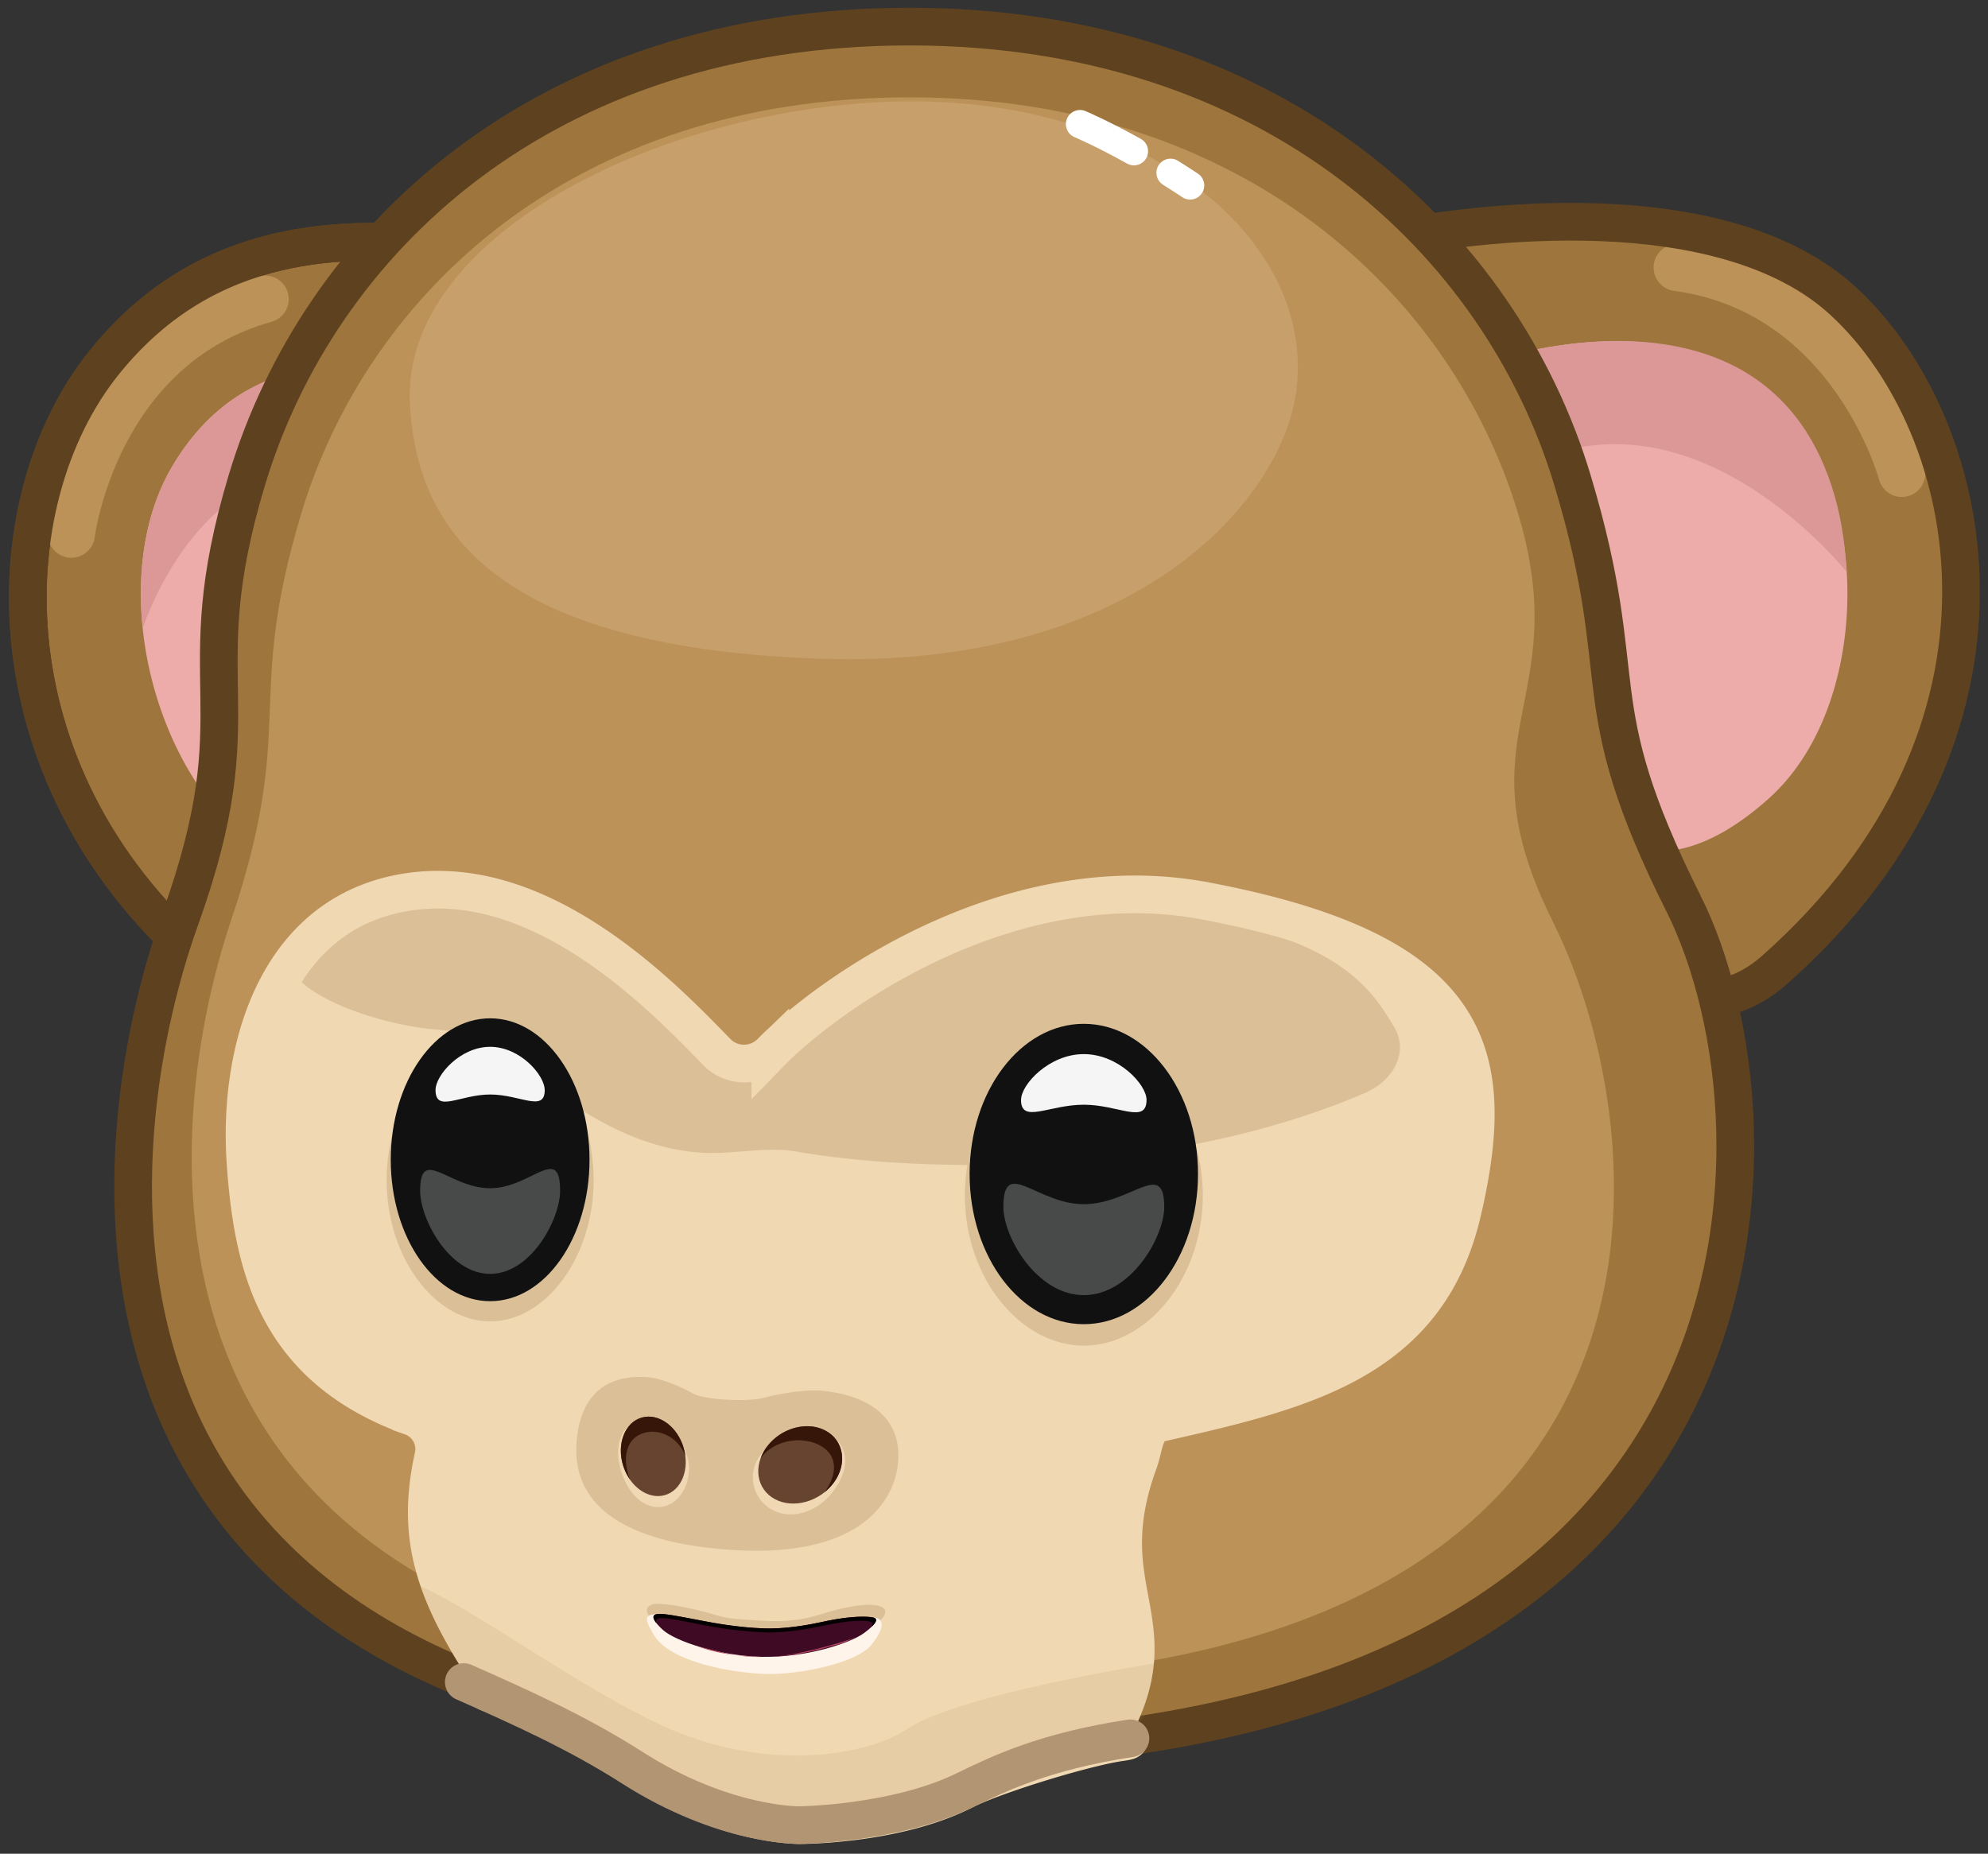 <svg viewBox="0 0 401 374" style="width:100%;height:100%" xmlns="http://www.w3.org/2000/svg"><rect x="0" y="0" width="401" height="374" fill="#333333" stroke="none"/><defs><clipPath id="a"><path d="M0 0h512v512H0z"/></clipPath></defs><g clip-path="url(#a)" transform="translate(-77.55 -53.89)"><g display="block"><path fill="#9E763D" d="M355.87 102.6c18.42-3.84 69.27-10.54 93.74 12.28 27.02 25.18 41.54 84.21-14.12 134.7-45.28 41.07-130.96-136.28-79.62-146.98z"/><path fill="#EDACAA" d="M380.01 126.27s39.44-13.2 59.08 11.4c16 20.04 14.97 59.7-4.8 77.36-55.14 49.27-71.21-88.25-54.28-88.76z"/><path stroke-linecap="round" stroke-linejoin="round" stroke="#BC9259" stroke-width="9.5" d="M461.16 149.4s-9.8-36.76-45.31-41.54" fill="none"/><path stroke-miterlimit="10" stroke="#5E421F" stroke-width="7.6" d="M355.87 102.6c18.42-3.84 69.27-10.54 93.74 12.28 27.02 25.18 40.34 86.4-14.12 134.7-45.74 40.56-130.96-136.28-79.62-146.98z" fill="none"/><path fill="#DB9897" d="M378.14 152.03c37.18-26.48 71.8 17.15 71.8 17.15l.03-.01c-.44-11.86-3.85-23.24-10.49-31.55-19.63-24.6-59.07-11.4-59.07-11.4-5.3.16-5.35 11.28-2.27 25.8z"/></g><g display="block"><path fill="#9E763D" d="M166.35 103.14c-18.77-1.24-46.57-2.3-67.63 23.7-23.25 28.7-23.7 85.15 21.23 122.42 47.05 39.04 98.73-142.67 46.4-146.12z"/><path stroke-miterlimit="10" stroke="#5E421F" stroke-width="7.6" d="M166.35 103.14c-18.77-1.24-46.57-2.3-67.63 23.7-23.25 28.7-23.7 85.15 21.23 122.42 47.05 39.04 98.73-142.67 46.4-146.12z" fill="none"/><path stroke-linecap="round" stroke-linejoin="round" stroke="#BC9259" stroke-width="9.5" d="M91.94 161.67s4.6-37.76 39.1-47.43" fill="none"/><path stroke-miterlimit="10" stroke="#5E421F" stroke-width="7.6" d="M166.35 103.14c-18.77-1.24-46.57-2.3-67.63 23.7-23.25 28.7-23.7 85.15 21.23 122.42 47.05 39.04 98.73-142.67 46.4-146.12z" fill="none"/><path fill="#EDACAA" d="M155.99 128.94s-27.65-8.08-43.68 19c-13.06 22.08-5.03 59.2 15.5 75.94 24.44 19.92 45.02-96.8 28.18-94.94z"/><g><path fill="#DB9897" d="M161.83 154.18c-40.5-21.05-55.48 26.48-55.48 26.48l-.02-.01c-1.22-11.81.57-23.55 5.99-32.7 16.02-27.1 43.66-19.01 43.66-19.01 5.27-.58 6.88 10.43 5.85 25.24z"/></g></g><g display="block"><path fill="#9E763D" d="M417.1 236.13c-20.9-41.8-9.83-43.71-22.38-85.4-14.44-48.01-60.3-91.47-133.68-91.47-74.18 0-119.24 43.46-133.69 91.47-12.54 41.69 2.12 45.2-13.42 88.5-17.07 47.53-41.6 167.9 147.1 167.9 188.71 0 179.02-125.1 156.08-171z"/><path fill="#BC9259" d="M390.81 239.89c-19.18-38.37 4.46-44.13-7.05-82.4-13.26-44.07-55.36-83.96-122.72-83.96-68.1 0-109.46 39.89-122.72 83.96-11.52 38.27-.76 42.28-14.14 82.03-14.69 43.64-27 153.34 136.97 153.34S411.88 282.01 390.8 239.9z"/><path fill="#C79F6B" d="M339.02 132.82c-2.91 22.17-32.54 56.09-95.89 53.97-69.11-2.3-81.48-28.66-82.89-50.98-2.23-35.31 53.67-61.47 101.38-61.47 47.72 0 81.38 28.16 77.4 58.48z"/><path stroke-linecap="round" stroke-linejoin="round" stroke="#FFF" stroke-width="5.7" d="M313.66 88.75c1.28.8 2.6 1.65 3.95 2.55M295.4 78.93s4.31 1.81 10.88 5.47" fill="none"/><path stroke-miterlimit="10" stroke="#5E421F" stroke-width="7.6" d="M417.1 236.13c-20.9-41.8-9.83-43.71-22.38-85.4-14.44-48.01-60.3-91.47-133.68-91.47-74.18 0-119.24 43.46-133.69 91.47-12.54 41.69 2.12 45.2-13.42 88.5-17.07 47.53-31.41 167.9 147.22 167.9 178.62 0 178.9-125.1 155.96-171z" fill="none"/><path fill="#F0D8B3" d="M320.88 235.69c-40.46-7.72-77.27 19.65-87.95 30.63a7.65 7.65 0 01-10.62 0c-10.68-10.98-30.97-37.72-63.24-32.35-27.07 4.5-33.56 32.09-31.99 54.55 1.47 20.98 6.26 41.41 33.44 51.19a6.92 6.92 0 014.45 7.99c-3.3 15.05-5.14 20.56 10.25 42.84 2.67 3.87-2.24 4.56 2.42 5.2 7.01.96 17.5 7.1 28.22 14.6 16.95 11.85 32.94 11.78 32.94 11.78s19.81.72 33.2-6.97c8.47-4.87 24.65-7.84 31.66-8.8 4.66-.65-2.27-1.5-.44-5.83 8.37-19.79-5.86-26.62 4.01-51.58 1.28-3.24 1.05-7.23 4.45-7.99 29.4-6.53 53.87-12.47 60.86-42.61 7.5-32.27 2-52.42-51.66-62.65z"/><path fill="#DBBF97" d="M358.76 261.08c2.93 4.87.12 10.74-5.95 13.35-41.97 18.02-93.08 15.59-114.45 11.82-6.34-1.12-12.73.58-19.18.2-23.93-1.38-39.24-23.8-52.9-24.78-16.03-1.15-36.18-10.37-28.55-16.71 9.06-7.54 14.17-9.92 30.5-8.74 19.76 1.44 43.34 19.17 54.02 30.17a7.65 7.65 0 0010.6 0c10.7-10.98 46.7-35.31 87.17-27.59 27.94 5.34 33.99 14.37 38.74 22.28z"/><path stroke-miterlimit="10" stroke="#F0D8B3" stroke-width="7.6" d="M320.88 235.69c-40.46-7.72-77.27 19.65-87.95 30.63a7.65 7.65 0 01-10.62 0c-10.68-10.98-35.5-37.14-63.24-32.35-26.07 4.5-33.56 32.09-31.99 54.55 1.47 20.98 6.26 41.41 33.44 51.19a6.92 6.92 0 014.45 7.99c-3.3 15.05-.7 26.05 10.25 42.84 2.56 3.94-2.24 4.56 2.42 5.2 7.01.96 17.5 7.1 28.22 14.6 16.95 11.85 32.94 11.78 32.94 11.78s19.4.08 33.2-6.97c6.2-3.17 24.65-8.8 31.66-9.76 4.66-.64-2.45-.62-.44-4.87 9.62-20.29-5.11-26.62 4.01-51.58 1.2-3.27 1.05-7.22 4.45-7.99 28.9-6.53 53.87-12.47 60.86-42.61 7.5-32.27 2-52.42-51.66-62.65z" fill="none"/><path fill="#9E763D" d="M314.58 388.78c-1.58 6.27-5.73 10.45-8.4 14.31-2.67 3.87 2.14 2.61-2.51 3.25-7.02.96-24.75 5.2-31.67 8.8-13.75 7.15-33.2 6.97-33.2 6.97s-16 .09-32.94-11.78c-10.71-7.5-24.92-12.44-29.34-14.09-4.4-1.64-.33.78-3.57-2.62-3.65-3.84-9-14.8-10.49-19.64 11.33 4.97 31.57 20.12 48.53 27.98 21.08 9.78 41.61 6.13 49.6.75 7.49-5.05 30.39-10.12 54-13.93z" opacity=".11"/><g><path stroke-linecap="round" stroke-linejoin="round" stroke="#B29572" stroke-width="7.6" d="M171.1 393.25c11.33 5.01 22.91 10.2 33.92 17.24 18.64 11.92 33.78 11.63 33.78 11.63s19.24-.19 33.2-6.97c7.01-3.41 16.2-7.9 33.57-10.55" fill="none"/></g></g><g display="block"><path fill="#DBBF97" d="M255.42 378.12c-1.36-.7-4.68-.75-10.77.99-2.46.7-5.98 2.16-12.7 1.8-6.73-.37-7.63-.48-10.08-1.2-6.08-1.78-11.45-2.6-12.88-2.07-1.94.73-.54 2.65 1.15 4.2 2.4 2.17 12.23 5.28 21.05 5.51 8.82.23 19.08-2.74 21.92-4.82 2-1.47 4.17-3.47 2.31-4.4z"/><path fill="#FFF4E9" d="M253.6 380.2c-1.27-.03-3 .37-8.1 1.37-2.06.4-8.02 1.82-13.7 1.67-5.69-.14-11.5-1.26-13.55-1.66-5.1-.97-6.84-2.13-8.1-2.06-2.4.15-2.92.59-.65 4.32 3.21 5.3 15.38 7.53 22.26 7.77 7 .25 18.63-2.25 21.51-5.8 2.75-3.39 2.78-5.53.33-5.6z"/><path fill="#3F0A24" d="M253.6 380.2c-1.13-.2-4-.32-8.9.65-1.99.4-7.33 1.72-12.81 1.58-5.48-.14-10.85-1.19-12.84-1.57-4.9-.94-7.72-1.49-8.9-1.34-1.59.2-.57 1.68 1.12 3.22 2.4 2.18 11 5.2 19.83 5.42 8.82.23 17.85-2.69 20.7-4.77 2-1.47 3.33-2.9 1.8-3.18z"/><path fill="#B24660" d="M245.56 385.9c-3.87 1.26-9.7 2.39-14.46 2.26-4.9-.12-9.21-.7-12.86-2.15-.19-.02 2.62.63 3.65.91 5.5 1.47 7.81 1.31 11.27 1.2 4.93-.17 13.35-2.57 16.75-3.8-.48.22-2.97 1.47-4.35 1.58z"/><path fill="#040001" d="M253.38 382.09c.32-.54.24-.93-.46-1.06-1.1-.2-3.52-.3-8.29.65-1.92.38-7.52 1.69-12.83 1.55a81.25 81.25 0 01-12.7-1.55c-4.75-.92-7.3-1.46-8.44-1.31-.73.1-.9.48-.7 1.01-.76-.96-.92-1.71.2-1.85 1.17-.15 3.98.39 8.9 1.33 1.98.38 7.36 1.43 12.83 1.57 5.48.14 10.82-1.19 12.8-1.58 4.92-.97 7.78-.84 8.9-.64 1.08.19.76.94-.21 1.88z"/></g><g display="block"><path fill="#DBBF97" d="M243.68 334.51c-3.55-.39-8.98.55-12.07 1.4-3.19.87-12.03.44-14.4-.92-2.29-1.32-6.4-3.1-9.25-3.26-8.86-.54-13.42 4.38-14.1 12.98-.5 6.49 1.03 19.27 29.26 21.74 27.95 2.44 34.42-9.77 35.44-16.42 1.31-8.53-3.82-14.31-14.88-15.52z"/><path fill="#F0D8B4" d="M215.98 347.13c1.6 4.2-.4 9.03-3.64 10.4-3.24 1.4-6.87-.74-8.73-4.83-2.8-6.14-1-10.69 2.24-12.07 3.24-1.38 7.6-.09 10.13 6.5z"/><path fill="#674430" d="M215.18 345.21c1.62 4.2.3 8.74-2.94 10.12-3.23 1.38-7.16-.9-8.77-5.1-1.62-4.21-.3-8.74 2.94-10.12 3.23-1.39 7.16.9 8.77 5.1z"/><path fill="#361609" d="M215.18 345.21c.3.79.5 1.6.6 2.38-1.62-4.15-5.87-5.7-8.94-4.39-3.07 1.31-3.81 5.02-2.22 9.2-.45-.65-.85-1.38-1.15-2.18-1.62-4.2-.3-8.73 2.93-10.12 3.24-1.38 7.17.9 8.78 5.11z"/><g><path fill="#F0D8B4" d="M230.85 347.56a7.46 7.46 0 002.46 10.95c3.73 1.99 8.64.6 11.74-3.05 4.66-5.5 3.31-10.32-.41-12.3-3.73-2-9.38-1.58-13.79 4.4z"/><path fill="#674430" d="M232.2 345.83c-2.8 3.82-2.07 8.53 1.66 10.52 3.73 2 9.03.51 11.85-3.3 2.81-3.82 2.07-8.53-1.66-10.52-3.73-2-9.03-.51-11.84 3.3z"/><path fill="#361609" d="M232.2 345.83a8.94 8.94 0 00-1.2 2.22c2.82-3.76 8.38-4.45 11.91-2.56 3.54 1.89 3.73 5.67.95 9.47.68-.54 1.31-1.18 1.85-1.91 2.82-3.82 2.08-8.53-1.65-10.52-3.73-2-9.04-.52-11.85 3.3z"/></g></g><g display="block"><path fill="#DBBF97" d="M272.17 295.08c0 16.73 11.27 30.3 24 30.3 12.72 0 24-13.57 24-30.3s-11.28-30.3-24-30.3c-12.73 0-24 13.57-24 30.3z"/><path fill="#111" d="M273.13 290.75c0 16.73 10.31 30.3 23.03 30.3 12.73 0 23.04-13.57 23.04-30.3s-10.31-30.3-23.04-30.3c-12.72 0-23.03 13.57-23.03 30.3z"/><path fill="#F5F5F5" d="M283.5 275.8c0 4.88 5.67.97 12.66.97 7 0 12.66 4.02 12.66-.98 0-3.1-5.67-9.23-12.66-9.23s-12.65 6.12-12.65 9.23z"/><path fill="#484949" d="M279.94 297.4c0 6.07 6.74 17.79 16.22 17.79 9.5 0 16.23-11.72 16.23-17.8 0-9.73-6.74-.55-16.23-.55-9.48 0-16.22-9.62-16.22.56z"/></g><g display="block"><path fill="#DBBF97" d="M197.3 291.96c0 15.76-9.81 28.53-20.88 28.53-11.07 0-20.88-12.77-20.88-28.53 0-15.76 9.8-28.54 20.88-28.54 11.07 0 20.87 12.78 20.87 28.54z"/><path fill="#111" d="M196.46 287.88c0 15.76-8.97 28.53-20.04 28.53-11.07 0-20.05-12.77-20.05-28.53 0-15.76 8.98-28.54 20.05-28.54s20.04 12.78 20.04 28.54z"/><path fill="#F5F5F5" d="M187.43 273.79c0 4.6-4.93.92-11.01.92-6.09 0-11.02 3.79-11.02-.92 0-2.93 4.93-8.7 11.02-8.7 6.08 0 11 5.77 11 8.7z"/><path fill="#484949" d="M190.53 294.14c0 5.72-5.86 16.76-14.11 16.76-8.26 0-14.12-11.04-14.12-16.76 0-9.17 5.86-.52 14.12-.52 8.25 0 14.11-9.07 14.11.52z"/></g></g></svg>
